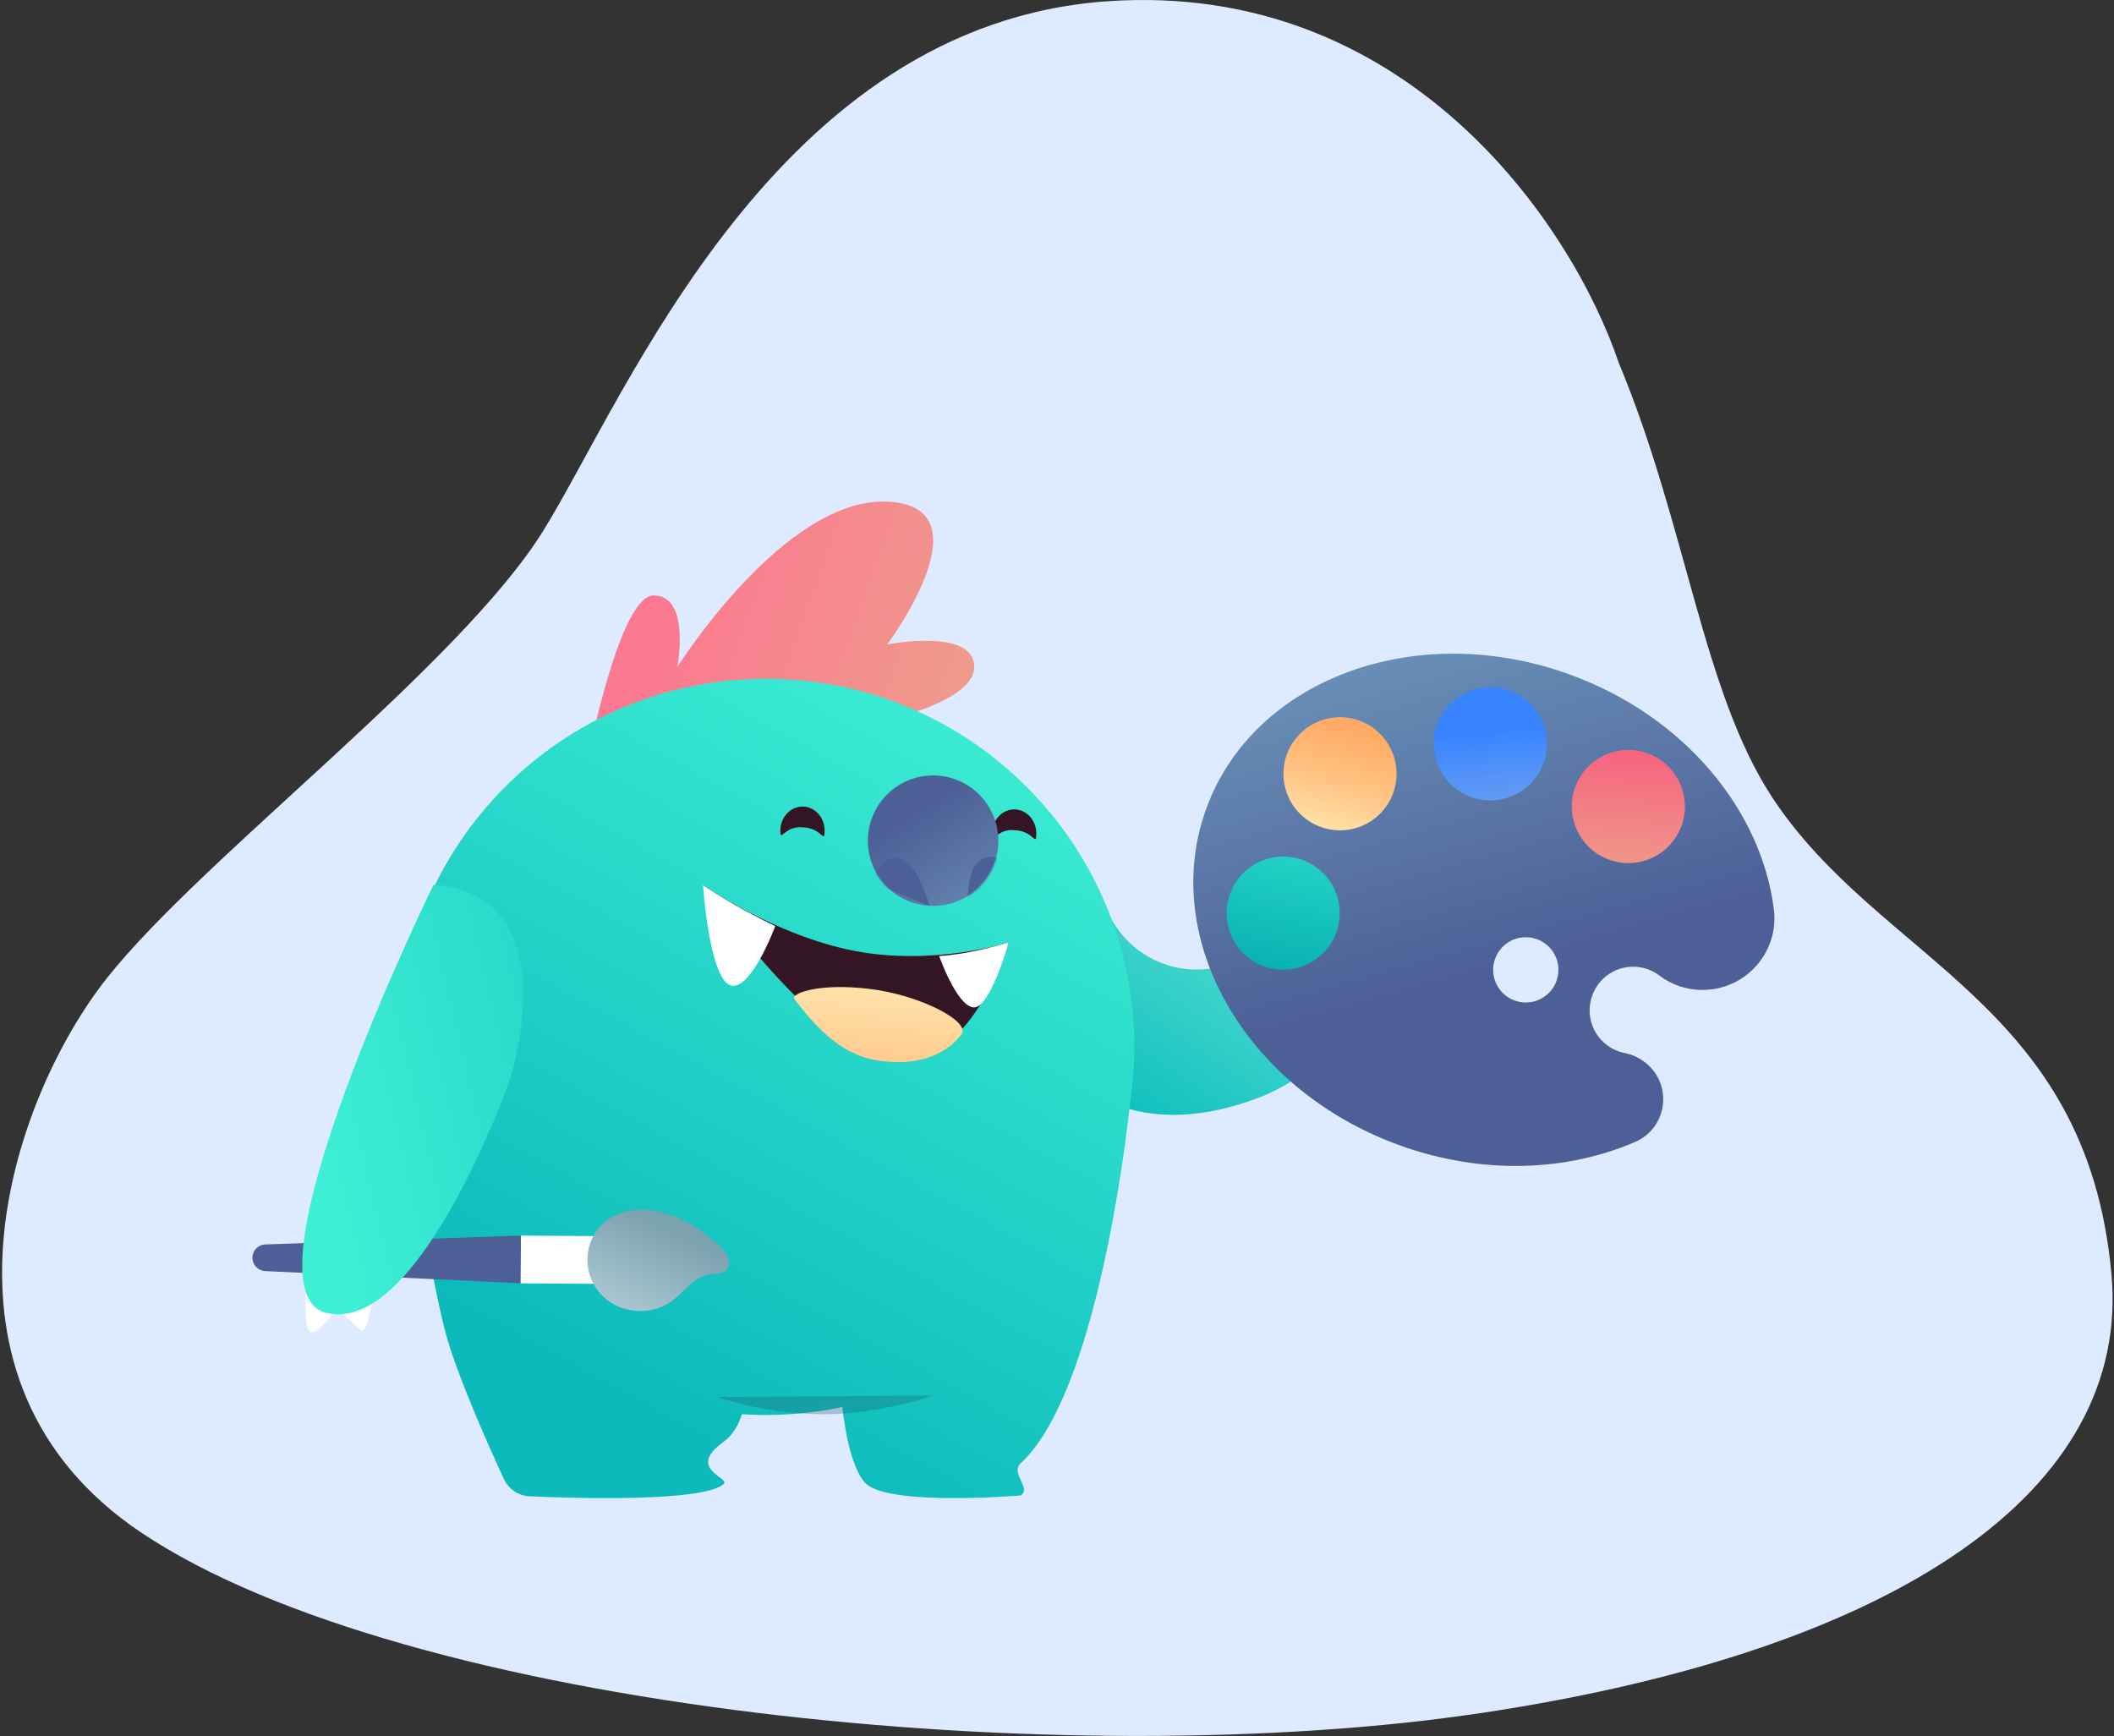 <?xml version="1.0" encoding="UTF-8"?>
<svg width="940px" height="772px" viewBox="0 0 940 772" version="1.1" xmlns="http://www.w3.org/2000/svg" xmlns:xlink="http://www.w3.org/1999/xlink">
    <rect x="0" y="0" width="940" height="772" fill="#333333" stroke="none"/>
    <!-- Generator: Sketch 52.5 (67469) - http://www.bohemiancoding.com/sketch -->
    <title>colors</title>
    <desc>Created with Sketch.</desc>
    <defs>
        <linearGradient x1="58.782%" y1="-23.072%" x2="-6.139%" y2="65.208%" id="linearGradient-1">
            <stop stop-color="#89F5E5" offset="0%"></stop>
            <stop stop-color="#11C0BE" offset="100%"></stop>
        </linearGradient>
        <linearGradient x1="94.188%" y1="91.815%" x2="11.902%" y2="70.498%" id="linearGradient-2">
            <stop stop-color="#EE9D8A" offset="0%"></stop>
            <stop stop-color="#FB7990" offset="100%"></stop>
        </linearGradient>
        <linearGradient x1="132.82%" y1="25.857%" x2="88.969%" y2="115.428%" id="linearGradient-3">
            <stop stop-color="#3EEFD5" offset="0%"></stop>
            <stop stop-color="#0CBABB" offset="100%"></stop>
        </linearGradient>
        <linearGradient x1="-47.007%" y1="-43.104%" x2="-233.215%" y2="250.911%" id="linearGradient-4">
            <stop stop-color="#4C5F96" offset="0%"></stop>
            <stop stop-color="#A5F7FF" offset="100%"></stop>
        </linearGradient>
        <circle id="path-5" cx="29.904" cy="29.824" r="29.001"></circle>
        <linearGradient x1="212.89%" y1="-1.462%" x2="182.961%" y2="197.76%" id="linearGradient-7">
            <stop stop-color="#FFEBB4" offset="0%"></stop>
            <stop stop-color="#FFB476" offset="100%"></stop>
        </linearGradient>
        <linearGradient x1="136.465%" y1="38.006%" x2="79.867%" y2="-143.493%" id="linearGradient-8">
            <stop stop-color="#4C5F96" offset="0%"></stop>
            <stop stop-color="#A5F7FF" offset="100%"></stop>
        </linearGradient>
        <linearGradient x1="122.055%" y1="109.243%" x2="113.657%" y2="3.341%" id="linearGradient-9">
            <stop stop-color="#FFEBB4" offset="0%"></stop>
            <stop stop-color="#FFC585" offset="50.969%"></stop>
            <stop stop-color="#FFAA64" offset="100%"></stop>
        </linearGradient>
        <linearGradient x1="124.417%" y1="94.633%" x2="92.063%" y2="-13.15%" id="linearGradient-10">
            <stop stop-color="#EE9D8A" offset="0%"></stop>
            <stop stop-color="#F6647F" offset="100%"></stop>
        </linearGradient>
        <linearGradient x1="-1.087%" y1="63.671%" x2="100%" y2="269.857%" id="linearGradient-11">
            <stop stop-color="#3884FF" offset="0%"></stop>
            <stop stop-color="#DEEAFF" stop-opacity="0.5" offset="100%"></stop>
        </linearGradient>
        <linearGradient x1="-77.987%" y1="-78.065%" x2="-46.822%" y2="115.583%" id="linearGradient-12">
            <stop stop-color="#3EEFD5" offset="0%"></stop>
            <stop stop-color="#08B2B3" offset="100%"></stop>
        </linearGradient>
        <linearGradient x1="-43.706%" y1="87.53%" x2="3.85%" y2="1214.334%" id="linearGradient-13">
            <stop stop-color="#4C5F96" offset="0%"></stop>
            <stop stop-color="#A5F7FF" offset="100%"></stop>
        </linearGradient>
        <linearGradient x1="44.557%" y1="133.084%" x2="104.058%" y2="51.134%" id="linearGradient-14">
            <stop stop-color="#B3CFD9" offset="0%"></stop>
            <stop stop-color="#7CA1B1" offset="100%"></stop>
        </linearGradient>
        <linearGradient x1="20.329%" y1="38.096%" x2="94.42%" y2="12.199%" id="linearGradient-15">
            <stop stop-color="#3EEFD5" offset="0%"></stop>
            <stop stop-color="#29D9CB" offset="100%"></stop>
        </linearGradient>
    </defs>
    <g id="Page-1" stroke="none" stroke-width="1" fill="none" fill-rule="evenodd">
        <g id="colors">
            <path d="M492.864,0.525 C624.873,-8.395 698.531,98.525 719.864,161.525 C749.864,233.525 757.133,307.581 788,354.524 C836,427.524 927.864,445.525 938.864,566.525 C947.565,662.234 844.864,733.525 659.864,761.525 C474.864,789.525 180.456,760.248 62.864,681.525 C-38,614 4.864,488.525 47.864,434.525 C90.864,380.525 204.864,295.524 241.864,235.524 C278.864,175.524 344.864,10.524 492.864,0.525 Z" id="Path" fill="#DEEAFF"></path>
            <path d="M578.589,354.796 C578.589,354.796 575.638,340.207 578.316,340.679 C580.995,341.151 592.102,346.445 592.102,346.445 C592.102,346.445 595.85,331.614 599.576,332.271 C603.302,332.928 607.714,349.198 607.714,349.198 L578.589,354.796 Z" id="Path" fill="#FFFFFF"></path>
            <path d="M615.043,357.596 C631.921,403.923 610.658,469.576 557.966,488.754 C505.275,507.933 467.578,486.302 450.703,439.986 C446.345,428.025 449.957,393.121 461.903,388.769 C473.664,384.484 486.657,390.397 491.214,401.997 L491.421,402.545 C499.607,425.013 524.252,436.621 546.415,428.562 C568.346,420.588 575.96,386.145 575.588,371.288 C575.215,356.43 573.579,348.172 585.524,343.82 C597.469,339.468 610.685,345.636 615.043,357.596 Z" id="Path" fill="url(#linearGradient-1)"></path>
            <path d="M381.635,323.048 C381.635,323.048 433.191,314.25 433.191,296.596 C433.191,278.941 394.525,286.548 394.525,286.548 C394.525,286.548 440.399,225.03 394.525,223.051 C348.651,221.071 301.191,296.596 301.191,296.596 C301.191,296.596 307.269,264.772 290.65,264.772 C274.031,264.772 258.623,350.875 258.623,350.875 L381.635,323.048 Z" id="Path" fill="url(#linearGradient-2)"></path>
            <path d="M329.895,628.831 C333.422,629.057 336.981,629.173 340.566,629.173 C352.222,629.173 363.594,627.956 374.562,625.643 C376.382,642.257 380.364,655.641 385.292,659.919 C396.67,669.797 453.794,664.952 453.794,664.952 C456.34,663.545 455.211,661.092 453.996,658.452 C452.761,655.768 451.437,652.892 453.794,650.724 C487.314,619.892 500.573,508.611 502.621,489.536 C503.777,481.691 504.375,473.666 504.375,465.5 C504.375,375.107 431.035,301.828 340.566,301.828 C250.096,301.828 176.757,375.107 176.757,465.5 C176.757,478.99 178.39,492.098 181.47,504.639 C185.892,531.673 193.695,577.31 198.66,594.597 C204.111,613.576 217.661,643.8 224.045,657.622 C226.141,662.158 230.555,665.132 235.547,665.349 C256.666,666.27 312.561,667.901 321.755,659.919 C322.786,659.024 321.476,658.032 319.731,656.711 C315.945,653.844 310.115,649.429 321.755,641.106 C325.587,638.366 328.237,634.105 329.895,628.831 Z" id="Path" fill="url(#linearGradient-3)"></path>
            <path d="M441.121,370.416 C440.991,376.337 442.864,368.331 450.989,369.149 C459.687,369.34 460.662,376.769 460.792,370.848 C460.922,364.926 456.624,360.029 451.192,359.91 C445.76,359.791 441.251,364.494 441.121,370.416 Z" id="Path" fill="#331523"></path>
            <circle id="Oval" fill="url(#linearGradient-4)" transform="translate(414.904, 373.824) scale(-1, 1) translate(-414.904, -373.824) " cx="414.904" cy="373.824" r="29.001"></circle>
            <g id="Clipped" transform="translate(385, 344)">
                <mask id="mask-6" fill="white">
                    <use xlink:href="#path-5"></use>
                </mask>
                <g id="Oval" transform="translate(29.904, 29.824) scale(-1, 1) translate(-29.904, -29.824) "></g>
                <g id="Group" mask="url(#mask-6)" fill="#4C5F96">
                    <g transform="translate(0, 37)" id="Path">
                        <path d="M58.904,0.498 C58.904,0.498 51.844,-2.031 48.181,4.438 C44.519,10.908 45.346,23.582 45.346,23.582 L58.904,8.353 L58.904,0.498 Z"></path>
                        <path d="M8.132,2.712 C8.132,2.712 12.854,-2.111 18.414,2.373 C23.974,6.857 28.438,21.901 28.438,21.901 L0.684,10.508 L8.132,2.712 Z"></path>
                    </g>
                </g>
            </g>
            <path d="M346.991,369.151 C346.861,375.072 348.733,367.066 356.859,367.884 C365.557,368.075 366.532,375.504 366.662,369.582 C366.792,363.661 362.494,358.764 357.062,358.645 C351.63,358.525 347.121,363.229 346.991,369.151 Z" id="Path" fill="#331523"></path>
            <path d="M415.249,620.479 C415.249,620.479 389.255,629.531 363.552,628.836 C337.849,628.14 318.913,621.21 318.913,621.21 L415.249,620.479 Z" id="Path" fill="#1F5967" opacity="0.3"></path>
            <path d="M398.945,471.366 C432.766,473.196 448.502,419.068 448.502,419.068 C448.502,419.068 415.319,429.644 379.959,422.831 C344.599,416.017 312.588,393.596 312.588,393.596 C312.588,393.596 365.125,469.535 398.945,471.366 Z" id="Path" fill="#331523"></path>
            <path d="M389.463,471.425 C406.858,474.493 420.654,469.374 427.58,459.792 C431.599,454.231 409.108,442.371 386.376,439.686 C363.644,437.002 351.486,441.853 353.213,444.172 C365.389,460.518 376.463,469.133 389.463,471.425 Z" id="Path" fill="url(#linearGradient-7)"></path>
            <path d="M312.588,393.596 C312.588,393.596 315.352,434.107 324.456,437.977 C333.561,441.847 344.72,411.808 344.72,411.808 C344.72,411.808 340.918,410.076 330.981,404.737 C321.044,399.398 312.588,393.596 312.588,393.596 Z" id="Path" fill="#FFFFFF"></path>
            <path d="M448.502,419.068 C448.502,419.068 440.249,448.767 432.783,447.937 C425.317,447.108 417.613,425.106 417.613,425.106 C417.613,425.106 423.277,424.878 431.682,423.235 C440.088,421.592 448.502,419.068 448.502,419.068 Z" id="Path" fill="#FFFFFF"></path>
            <path d="M737.955,433.846 C743.337,437.959 749.957,440.116 756.727,440.19 C770.798,440.334 782.642,431.416 787.104,419.157 C788.768,414.587 789.403,409.55 788.753,404.347 C783.247,360.337 749.006,318.487 698.147,299.976 C629.827,275.11 557.399,301.774 536.376,359.533 C515.354,417.291 553.698,484.274 622.017,509.14 C658.75,522.51 696.671,520.979 727.15,507.729 C741.222,501.61 743.902,482.791 732.139,472.933 C730.179,471.286 727.953,469.959 725.557,469.087 C724.591,468.736 723.594,468.455 722.578,468.261 C716.355,467.078 710.811,462.868 708.221,456.476 C704.51,447.307 708.441,436.641 717.21,432.064 C724.161,428.442 732.196,429.443 737.955,433.846 Z M664.805,426.297 C667.547,418.763 675.878,414.878 683.412,417.62 C690.946,420.362 694.826,428.691 692.084,436.225 C689.342,443.759 681.018,447.641 673.484,444.899 C665.95,442.157 662.063,433.831 664.805,426.297 Z" id="Shape" fill="url(#linearGradient-8)"></path>
            <circle id="Oval" fill="url(#linearGradient-9)" transform="translate(595.839, 344.064) rotate(20) translate(-595.839, -344.064) " cx="595.839" cy="344.064" r="25.148"></circle>
            <circle id="Oval" fill="url(#linearGradient-10)" transform="translate(724.056, 358.616) rotate(20) translate(-724.056, -358.616) " cx="724.056" cy="358.616" r="25.148"></circle>
            <circle id="Oval" fill="url(#linearGradient-11)" transform="translate(662.703, 330.742) rotate(20) translate(-662.703, -330.742) " cx="662.703" cy="330.742" r="25.148"></circle>
            <circle id="Oval" fill="url(#linearGradient-12)" transform="translate(570.569, 406.032) rotate(20) translate(-570.569, -406.032) " cx="570.569" cy="406.032" r="25.148"></circle>
            <path d="M112.245,559.233 C112.224,562.408 114.711,565.034 117.882,565.184 L231.498,570.642 L231.568,560.021 L231.639,549.399 L117.96,553.357 C114.787,553.466 112.266,556.059 112.245,559.233 Z" id="Path" fill="url(#linearGradient-13)"></path>
            <polygon id="Path" fill="#FFFFFF" points="270.431 570.913 231.51 570.656 231.65 549.416 270.571 549.673"></polygon>
            <path d="M290.063,538.189 C288.051,537.88 286.089,537.739 284.309,537.82 C274.11,538.286 264.999,543.78 262.082,553.944 C258.642,565.933 265.572,578.44 277.565,581.882 C284.131,583.767 290.818,583.211 296.771,579.791 C300.067,577.898 302.701,575.141 305.416,572.529 C308.185,569.865 310.671,567.861 314.395,566.773 C317.332,565.915 321.759,567.015 323.565,563.822 C326.669,558.33 317.869,552.037 314.123,549.203 C310.509,546.469 306.688,543.973 302.596,542.013 C299.073,540.326 294.447,538.861 290.063,538.189 Z" id="Path" fill="url(#linearGradient-14)"></path>
            <path d="M165.431,578.261 C165.431,578.261 163.214,592.98 160.858,591.62 C158.503,590.26 149.877,581.487 149.877,581.487 C149.877,581.487 141.281,594.141 138.005,592.249 C134.729,590.358 136.147,573.56 136.147,573.56 L165.431,578.261 Z" id="Path" fill="#FFFFFF"></path>
            <path d="M226.59,480.484 C226.59,480.484 186.687,593.374 145.369,583.876 C104.051,574.379 192.709,393.564 192.709,393.564 C192.709,393.564 219.863,392.933 229.09,419.191 C238.317,445.45 226.59,480.484 226.59,480.484 Z" id="Path" fill="url(#linearGradient-15)"></path>
        </g>
    </g>
</svg>